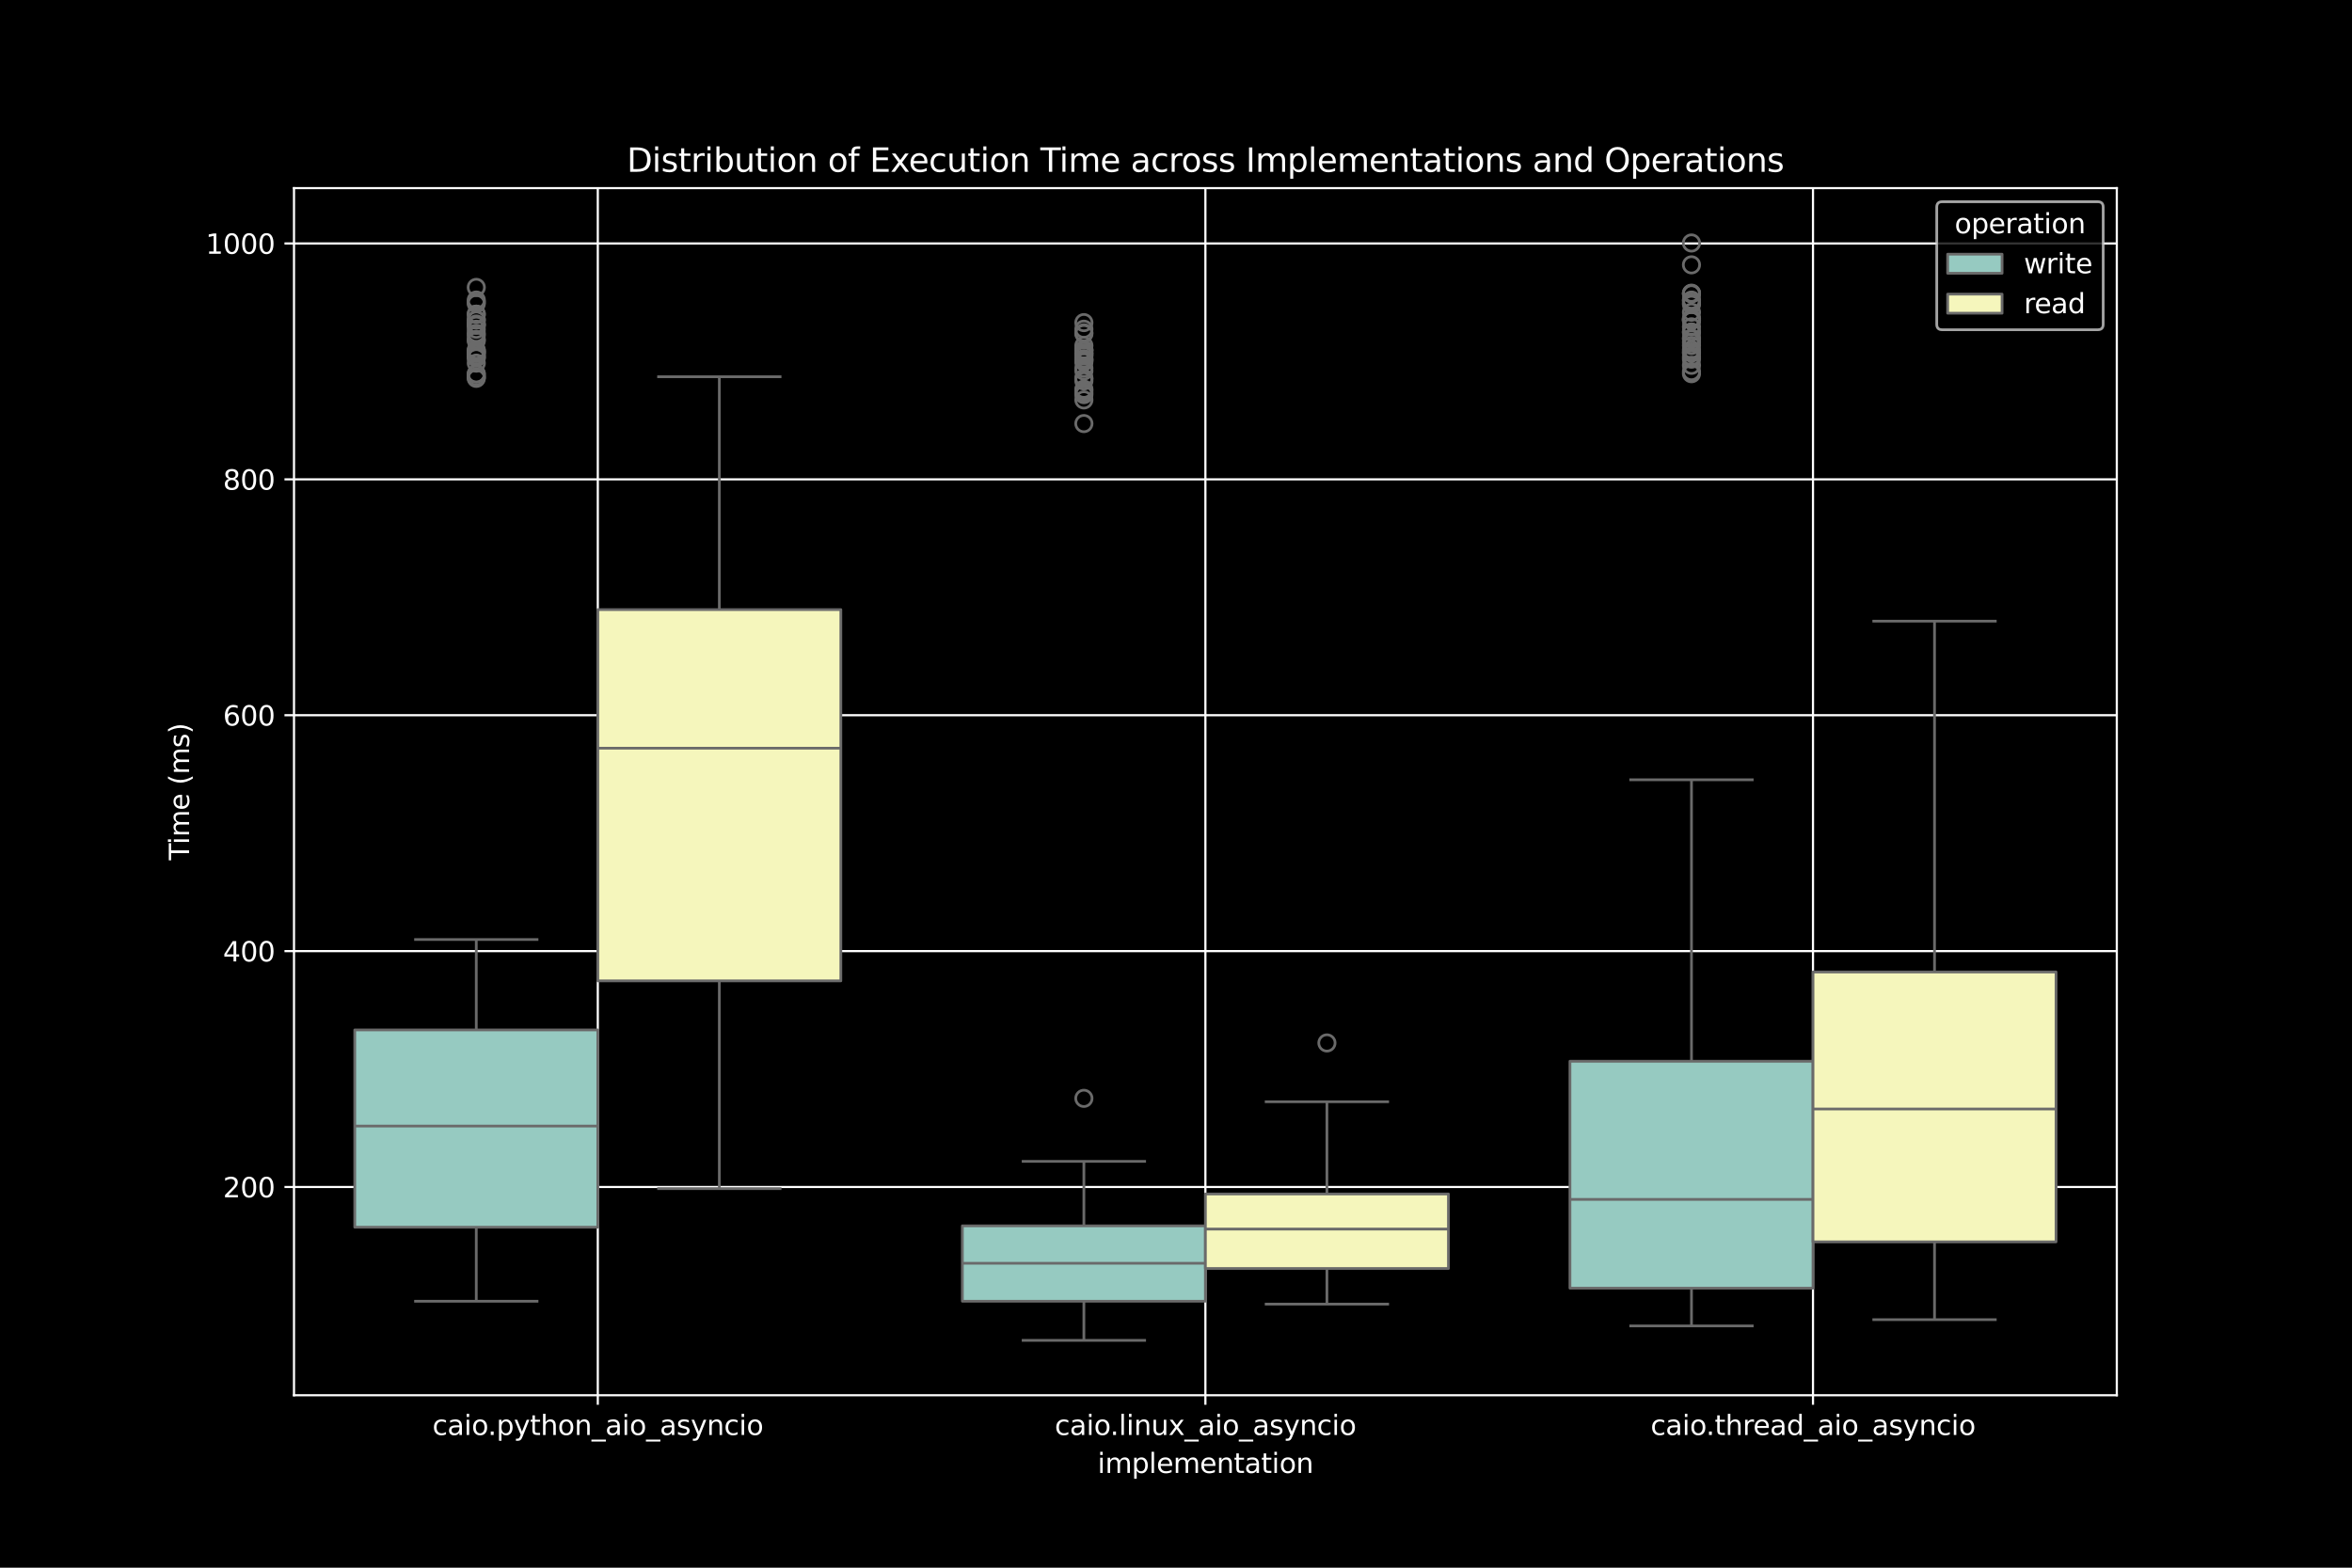 <?xml version="1.0" encoding="utf-8" standalone="no"?>
<!DOCTYPE svg PUBLIC "-//W3C//DTD SVG 1.1//EN"
  "http://www.w3.org/Graphics/SVG/1.1/DTD/svg11.dtd">
<svg xmlns:xlink="http://www.w3.org/1999/xlink" width="864pt" height="576pt" viewBox="0 0 864 576" xmlns="http://www.w3.org/2000/svg" version="1.1">
 <defs>
  <style type="text/css">*{stroke-linejoin: round; stroke-linecap: butt}</style>
 </defs>
 <g id="figure_1">
  <g id="patch_1">
   <path d="M 0 576 
L 864 576 
L 864 0 
L 0 0 
z
"/>
  </g>
  <g id="axes_1">
   <g id="patch_2">
    <path d="M 108 512.64 
L 777.6 512.64 
L 777.6 69.12 
L 108 69.12 
z
"/>
   </g>
   <g id="patch_3">
    <path d="M 219.6 522.794 
L 219.6 522.794 
L 219.6 522.794 
L 219.6 522.794 
z
" clip-path="url(#p6e59b31aad)" style="fill: #96cac1; stroke: #6a6a6a; stroke-linejoin: miter"/>
   </g>
   <g id="patch_4">
    <path d="M 219.6 522.794 
L 219.6 522.794 
L 219.6 522.794 
L 219.6 522.794 
z
" clip-path="url(#p6e59b31aad)" style="fill: #f5f6bc; stroke: #6a6a6a; stroke-linejoin: miter"/>
   </g>
   <g id="matplotlib.axis_1">
    <g id="xtick_1">
     <g id="line2d_1">
      <path d="M 219.6 512.64 
L 219.6 69.12 
" clip-path="url(#p6e59b31aad)" style="fill: none; stroke: #ffffff; stroke-width: 0.8; stroke-linecap: square"/>
     </g>
     <g id="line2d_2">
      <defs>
       <path id="m675d307c61" d="M 0 0 
L 0 3.5 
" style="stroke: #ffffff; stroke-width: 0.8"/>
      </defs>
      <g>
       <use xlink:href="#m675d307c61" x="219.6" y="512.64" style="fill: #ffffff; stroke: #ffffff; stroke-width: 0.8"/>
      </g>
     </g>
     <g id="text_1">
      <!-- caio.python_aio_asyncio -->
      <g style="fill: #ffffff" transform="translate(158.839 527.238) scale(0.1 -0.1)">
       <defs>
        <path id="DejaVuSans-63" d="M 3122 3366 
L 3122 2828 
Q 2878 2963 2633 3030 
Q 2388 3097 2138 3097 
Q 1578 3097 1268 2742 
Q 959 2388 959 1747 
Q 959 1106 1268 751 
Q 1578 397 2138 397 
Q 2388 397 2633 464 
Q 2878 531 3122 666 
L 3122 134 
Q 2881 22 2623 -34 
Q 2366 -91 2075 -91 
Q 1284 -91 818 406 
Q 353 903 353 1747 
Q 353 2603 823 3093 
Q 1294 3584 2113 3584 
Q 2378 3584 2631 3529 
Q 2884 3475 3122 3366 
z
" transform="scale(0.016)"/>
        <path id="DejaVuSans-61" d="M 2194 1759 
Q 1497 1759 1228 1600 
Q 959 1441 959 1056 
Q 959 750 1161 570 
Q 1363 391 1709 391 
Q 2188 391 2477 730 
Q 2766 1069 2766 1631 
L 2766 1759 
L 2194 1759 
z
M 3341 1997 
L 3341 0 
L 2766 0 
L 2766 531 
Q 2569 213 2275 61 
Q 1981 -91 1556 -91 
Q 1019 -91 701 211 
Q 384 513 384 1019 
Q 384 1609 779 1909 
Q 1175 2209 1959 2209 
L 2766 2209 
L 2766 2266 
Q 2766 2663 2505 2880 
Q 2244 3097 1772 3097 
Q 1472 3097 1187 3025 
Q 903 2953 641 2809 
L 641 3341 
Q 956 3463 1253 3523 
Q 1550 3584 1831 3584 
Q 2591 3584 2966 3190 
Q 3341 2797 3341 1997 
z
" transform="scale(0.016)"/>
        <path id="DejaVuSans-69" d="M 603 3500 
L 1178 3500 
L 1178 0 
L 603 0 
L 603 3500 
z
M 603 4863 
L 1178 4863 
L 1178 4134 
L 603 4134 
L 603 4863 
z
" transform="scale(0.016)"/>
        <path id="DejaVuSans-6f" d="M 1959 3097 
Q 1497 3097 1228 2736 
Q 959 2375 959 1747 
Q 959 1119 1226 758 
Q 1494 397 1959 397 
Q 2419 397 2687 759 
Q 2956 1122 2956 1747 
Q 2956 2369 2687 2733 
Q 2419 3097 1959 3097 
z
M 1959 3584 
Q 2709 3584 3137 3096 
Q 3566 2609 3566 1747 
Q 3566 888 3137 398 
Q 2709 -91 1959 -91 
Q 1206 -91 779 398 
Q 353 888 353 1747 
Q 353 2609 779 3096 
Q 1206 3584 1959 3584 
z
" transform="scale(0.016)"/>
        <path id="DejaVuSans-2e" d="M 684 794 
L 1344 794 
L 1344 0 
L 684 0 
L 684 794 
z
" transform="scale(0.016)"/>
        <path id="DejaVuSans-70" d="M 1159 525 
L 1159 -1331 
L 581 -1331 
L 581 3500 
L 1159 3500 
L 1159 2969 
Q 1341 3281 1617 3432 
Q 1894 3584 2278 3584 
Q 2916 3584 3314 3078 
Q 3713 2572 3713 1747 
Q 3713 922 3314 415 
Q 2916 -91 2278 -91 
Q 1894 -91 1617 61 
Q 1341 213 1159 525 
z
M 3116 1747 
Q 3116 2381 2855 2742 
Q 2594 3103 2138 3103 
Q 1681 3103 1420 2742 
Q 1159 2381 1159 1747 
Q 1159 1113 1420 752 
Q 1681 391 2138 391 
Q 2594 391 2855 752 
Q 3116 1113 3116 1747 
z
" transform="scale(0.016)"/>
        <path id="DejaVuSans-79" d="M 2059 -325 
Q 1816 -950 1584 -1140 
Q 1353 -1331 966 -1331 
L 506 -1331 
L 506 -850 
L 844 -850 
Q 1081 -850 1212 -737 
Q 1344 -625 1503 -206 
L 1606 56 
L 191 3500 
L 800 3500 
L 1894 763 
L 2988 3500 
L 3597 3500 
L 2059 -325 
z
" transform="scale(0.016)"/>
        <path id="DejaVuSans-74" d="M 1172 4494 
L 1172 3500 
L 2356 3500 
L 2356 3053 
L 1172 3053 
L 1172 1153 
Q 1172 725 1289 603 
Q 1406 481 1766 481 
L 2356 481 
L 2356 0 
L 1766 0 
Q 1100 0 847 248 
Q 594 497 594 1153 
L 594 3053 
L 172 3053 
L 172 3500 
L 594 3500 
L 594 4494 
L 1172 4494 
z
" transform="scale(0.016)"/>
        <path id="DejaVuSans-68" d="M 3513 2113 
L 3513 0 
L 2938 0 
L 2938 2094 
Q 2938 2591 2744 2837 
Q 2550 3084 2163 3084 
Q 1697 3084 1428 2787 
Q 1159 2491 1159 1978 
L 1159 0 
L 581 0 
L 581 4863 
L 1159 4863 
L 1159 2956 
Q 1366 3272 1645 3428 
Q 1925 3584 2291 3584 
Q 2894 3584 3203 3211 
Q 3513 2838 3513 2113 
z
" transform="scale(0.016)"/>
        <path id="DejaVuSans-6e" d="M 3513 2113 
L 3513 0 
L 2938 0 
L 2938 2094 
Q 2938 2591 2744 2837 
Q 2550 3084 2163 3084 
Q 1697 3084 1428 2787 
Q 1159 2491 1159 1978 
L 1159 0 
L 581 0 
L 581 3500 
L 1159 3500 
L 1159 2956 
Q 1366 3272 1645 3428 
Q 1925 3584 2291 3584 
Q 2894 3584 3203 3211 
Q 3513 2838 3513 2113 
z
" transform="scale(0.016)"/>
        <path id="DejaVuSans-5f" d="M 3263 -1063 
L 3263 -1509 
L -63 -1509 
L -63 -1063 
L 3263 -1063 
z
" transform="scale(0.016)"/>
        <path id="DejaVuSans-73" d="M 2834 3397 
L 2834 2853 
Q 2591 2978 2328 3040 
Q 2066 3103 1784 3103 
Q 1356 3103 1142 2972 
Q 928 2841 928 2578 
Q 928 2378 1081 2264 
Q 1234 2150 1697 2047 
L 1894 2003 
Q 2506 1872 2764 1633 
Q 3022 1394 3022 966 
Q 3022 478 2636 193 
Q 2250 -91 1575 -91 
Q 1294 -91 989 -36 
Q 684 19 347 128 
L 347 722 
Q 666 556 975 473 
Q 1284 391 1588 391 
Q 1994 391 2212 530 
Q 2431 669 2431 922 
Q 2431 1156 2273 1281 
Q 2116 1406 1581 1522 
L 1381 1569 
Q 847 1681 609 1914 
Q 372 2147 372 2553 
Q 372 3047 722 3315 
Q 1072 3584 1716 3584 
Q 2034 3584 2315 3537 
Q 2597 3491 2834 3397 
z
" transform="scale(0.016)"/>
       </defs>
       <use xlink:href="#DejaVuSans-63"/>
       <use xlink:href="#DejaVuSans-61" x="54.98"/>
       <use xlink:href="#DejaVuSans-69" x="116.26"/>
       <use xlink:href="#DejaVuSans-6f" x="144.043"/>
       <use xlink:href="#DejaVuSans-2e" x="203.475"/>
       <use xlink:href="#DejaVuSans-70" x="235.262"/>
       <use xlink:href="#DejaVuSans-79" x="298.738"/>
       <use xlink:href="#DejaVuSans-74" x="357.918"/>
       <use xlink:href="#DejaVuSans-68" x="397.127"/>
       <use xlink:href="#DejaVuSans-6f" x="460.506"/>
       <use xlink:href="#DejaVuSans-6e" x="521.688"/>
       <use xlink:href="#DejaVuSans-5f" x="585.066"/>
       <use xlink:href="#DejaVuSans-61" x="635.066"/>
       <use xlink:href="#DejaVuSans-69" x="696.346"/>
       <use xlink:href="#DejaVuSans-6f" x="724.129"/>
       <use xlink:href="#DejaVuSans-5f" x="785.311"/>
       <use xlink:href="#DejaVuSans-61" x="835.311"/>
       <use xlink:href="#DejaVuSans-73" x="896.59"/>
       <use xlink:href="#DejaVuSans-79" x="948.689"/>
       <use xlink:href="#DejaVuSans-6e" x="1007.869"/>
       <use xlink:href="#DejaVuSans-63" x="1071.248"/>
       <use xlink:href="#DejaVuSans-69" x="1126.229"/>
       <use xlink:href="#DejaVuSans-6f" x="1154.012"/>
      </g>
     </g>
    </g>
    <g id="xtick_2">
     <g id="line2d_3">
      <path d="M 442.8 512.64 
L 442.8 69.12 
" clip-path="url(#p6e59b31aad)" style="fill: none; stroke: #ffffff; stroke-width: 0.8; stroke-linecap: square"/>
     </g>
     <g id="line2d_4">
      <g>
       <use xlink:href="#m675d307c61" x="442.8" y="512.64" style="fill: #ffffff; stroke: #ffffff; stroke-width: 0.8"/>
      </g>
     </g>
     <g id="text_2">
      <!-- caio.linux_aio_asyncio -->
      <g style="fill: #ffffff" transform="translate(387.455 527.238) scale(0.1 -0.1)">
       <defs>
        <path id="DejaVuSans-6c" d="M 603 4863 
L 1178 4863 
L 1178 0 
L 603 0 
L 603 4863 
z
" transform="scale(0.016)"/>
        <path id="DejaVuSans-75" d="M 544 1381 
L 544 3500 
L 1119 3500 
L 1119 1403 
Q 1119 906 1312 657 
Q 1506 409 1894 409 
Q 2359 409 2629 706 
Q 2900 1003 2900 1516 
L 2900 3500 
L 3475 3500 
L 3475 0 
L 2900 0 
L 2900 538 
Q 2691 219 2414 64 
Q 2138 -91 1772 -91 
Q 1169 -91 856 284 
Q 544 659 544 1381 
z
M 1991 3584 
L 1991 3584 
z
" transform="scale(0.016)"/>
        <path id="DejaVuSans-78" d="M 3513 3500 
L 2247 1797 
L 3578 0 
L 2900 0 
L 1881 1375 
L 863 0 
L 184 0 
L 1544 1831 
L 300 3500 
L 978 3500 
L 1906 2253 
L 2834 3500 
L 3513 3500 
z
" transform="scale(0.016)"/>
       </defs>
       <use xlink:href="#DejaVuSans-63"/>
       <use xlink:href="#DejaVuSans-61" x="54.98"/>
       <use xlink:href="#DejaVuSans-69" x="116.26"/>
       <use xlink:href="#DejaVuSans-6f" x="144.043"/>
       <use xlink:href="#DejaVuSans-2e" x="203.475"/>
       <use xlink:href="#DejaVuSans-6c" x="235.262"/>
       <use xlink:href="#DejaVuSans-69" x="263.045"/>
       <use xlink:href="#DejaVuSans-6e" x="290.828"/>
       <use xlink:href="#DejaVuSans-75" x="354.207"/>
       <use xlink:href="#DejaVuSans-78" x="417.586"/>
       <use xlink:href="#DejaVuSans-5f" x="476.766"/>
       <use xlink:href="#DejaVuSans-61" x="526.766"/>
       <use xlink:href="#DejaVuSans-69" x="588.045"/>
       <use xlink:href="#DejaVuSans-6f" x="615.828"/>
       <use xlink:href="#DejaVuSans-5f" x="677.01"/>
       <use xlink:href="#DejaVuSans-61" x="727.01"/>
       <use xlink:href="#DejaVuSans-73" x="788.289"/>
       <use xlink:href="#DejaVuSans-79" x="840.389"/>
       <use xlink:href="#DejaVuSans-6e" x="899.568"/>
       <use xlink:href="#DejaVuSans-63" x="962.947"/>
       <use xlink:href="#DejaVuSans-69" x="1017.928"/>
       <use xlink:href="#DejaVuSans-6f" x="1045.711"/>
      </g>
     </g>
    </g>
    <g id="xtick_3">
     <g id="line2d_5">
      <path d="M 666 512.64 
L 666 69.12 
" clip-path="url(#p6e59b31aad)" style="fill: none; stroke: #ffffff; stroke-width: 0.8; stroke-linecap: square"/>
     </g>
     <g id="line2d_6">
      <g>
       <use xlink:href="#m675d307c61" x="666" y="512.64" style="fill: #ffffff; stroke: #ffffff; stroke-width: 0.8"/>
      </g>
     </g>
     <g id="text_3">
      <!-- caio.thread_aio_asyncio -->
      <g style="fill: #ffffff" transform="translate(606.343 527.238) scale(0.1 -0.1)">
       <defs>
        <path id="DejaVuSans-72" d="M 2631 2963 
Q 2534 3019 2420 3045 
Q 2306 3072 2169 3072 
Q 1681 3072 1420 2755 
Q 1159 2438 1159 1844 
L 1159 0 
L 581 0 
L 581 3500 
L 1159 3500 
L 1159 2956 
Q 1341 3275 1631 3429 
Q 1922 3584 2338 3584 
Q 2397 3584 2469 3576 
Q 2541 3569 2628 3553 
L 2631 2963 
z
" transform="scale(0.016)"/>
        <path id="DejaVuSans-65" d="M 3597 1894 
L 3597 1613 
L 953 1613 
Q 991 1019 1311 708 
Q 1631 397 2203 397 
Q 2534 397 2845 478 
Q 3156 559 3463 722 
L 3463 178 
Q 3153 47 2828 -22 
Q 2503 -91 2169 -91 
Q 1331 -91 842 396 
Q 353 884 353 1716 
Q 353 2575 817 3079 
Q 1281 3584 2069 3584 
Q 2775 3584 3186 3129 
Q 3597 2675 3597 1894 
z
M 3022 2063 
Q 3016 2534 2758 2815 
Q 2500 3097 2075 3097 
Q 1594 3097 1305 2825 
Q 1016 2553 972 2059 
L 3022 2063 
z
" transform="scale(0.016)"/>
        <path id="DejaVuSans-64" d="M 2906 2969 
L 2906 4863 
L 3481 4863 
L 3481 0 
L 2906 0 
L 2906 525 
Q 2725 213 2448 61 
Q 2172 -91 1784 -91 
Q 1150 -91 751 415 
Q 353 922 353 1747 
Q 353 2572 751 3078 
Q 1150 3584 1784 3584 
Q 2172 3584 2448 3432 
Q 2725 3281 2906 2969 
z
M 947 1747 
Q 947 1113 1208 752 
Q 1469 391 1925 391 
Q 2381 391 2643 752 
Q 2906 1113 2906 1747 
Q 2906 2381 2643 2742 
Q 2381 3103 1925 3103 
Q 1469 3103 1208 2742 
Q 947 2381 947 1747 
z
" transform="scale(0.016)"/>
       </defs>
       <use xlink:href="#DejaVuSans-63"/>
       <use xlink:href="#DejaVuSans-61" x="54.98"/>
       <use xlink:href="#DejaVuSans-69" x="116.26"/>
       <use xlink:href="#DejaVuSans-6f" x="144.043"/>
       <use xlink:href="#DejaVuSans-2e" x="203.475"/>
       <use xlink:href="#DejaVuSans-74" x="235.262"/>
       <use xlink:href="#DejaVuSans-68" x="274.471"/>
       <use xlink:href="#DejaVuSans-72" x="337.85"/>
       <use xlink:href="#DejaVuSans-65" x="376.713"/>
       <use xlink:href="#DejaVuSans-61" x="438.236"/>
       <use xlink:href="#DejaVuSans-64" x="499.516"/>
       <use xlink:href="#DejaVuSans-5f" x="562.992"/>
       <use xlink:href="#DejaVuSans-61" x="612.992"/>
       <use xlink:href="#DejaVuSans-69" x="674.271"/>
       <use xlink:href="#DejaVuSans-6f" x="702.055"/>
       <use xlink:href="#DejaVuSans-5f" x="763.236"/>
       <use xlink:href="#DejaVuSans-61" x="813.236"/>
       <use xlink:href="#DejaVuSans-73" x="874.516"/>
       <use xlink:href="#DejaVuSans-79" x="926.615"/>
       <use xlink:href="#DejaVuSans-6e" x="985.795"/>
       <use xlink:href="#DejaVuSans-63" x="1049.174"/>
       <use xlink:href="#DejaVuSans-69" x="1104.154"/>
       <use xlink:href="#DejaVuSans-6f" x="1131.938"/>
      </g>
     </g>
    </g>
    <g id="text_4">
     <!-- implementation -->
     <g style="fill: #ffffff" transform="translate(403.184 541.195) scale(0.1 -0.1)">
      <defs>
       <path id="DejaVuSans-6d" d="M 3328 2828 
Q 3544 3216 3844 3400 
Q 4144 3584 4550 3584 
Q 5097 3584 5394 3201 
Q 5691 2819 5691 2113 
L 5691 0 
L 5113 0 
L 5113 2094 
Q 5113 2597 4934 2840 
Q 4756 3084 4391 3084 
Q 3944 3084 3684 2787 
Q 3425 2491 3425 1978 
L 3425 0 
L 2847 0 
L 2847 2094 
Q 2847 2600 2669 2842 
Q 2491 3084 2119 3084 
Q 1678 3084 1418 2786 
Q 1159 2488 1159 1978 
L 1159 0 
L 581 0 
L 581 3500 
L 1159 3500 
L 1159 2956 
Q 1356 3278 1631 3431 
Q 1906 3584 2284 3584 
Q 2666 3584 2933 3390 
Q 3200 3197 3328 2828 
z
" transform="scale(0.016)"/>
      </defs>
      <use xlink:href="#DejaVuSans-69"/>
      <use xlink:href="#DejaVuSans-6d" x="27.783"/>
      <use xlink:href="#DejaVuSans-70" x="125.195"/>
      <use xlink:href="#DejaVuSans-6c" x="188.672"/>
      <use xlink:href="#DejaVuSans-65" x="216.455"/>
      <use xlink:href="#DejaVuSans-6d" x="277.979"/>
      <use xlink:href="#DejaVuSans-65" x="375.391"/>
      <use xlink:href="#DejaVuSans-6e" x="436.914"/>
      <use xlink:href="#DejaVuSans-74" x="500.293"/>
      <use xlink:href="#DejaVuSans-61" x="539.502"/>
      <use xlink:href="#DejaVuSans-74" x="600.781"/>
      <use xlink:href="#DejaVuSans-69" x="639.99"/>
      <use xlink:href="#DejaVuSans-6f" x="667.773"/>
      <use xlink:href="#DejaVuSans-6e" x="728.955"/>
     </g>
    </g>
   </g>
   <g id="matplotlib.axis_2">
    <g id="ytick_1">
     <g id="line2d_7">
      <path d="M 108 436.126 
L 777.6 436.126 
" clip-path="url(#p6e59b31aad)" style="fill: none; stroke: #ffffff; stroke-width: 0.8; stroke-linecap: square"/>
     </g>
     <g id="line2d_8">
      <defs>
       <path id="mdde3d9cd84" d="M 0 0 
L -3.5 0 
" style="stroke: #ffffff; stroke-width: 0.8"/>
      </defs>
      <g>
       <use xlink:href="#mdde3d9cd84" x="108" y="436.126" style="fill: #ffffff; stroke: #ffffff; stroke-width: 0.8"/>
      </g>
     </g>
     <g id="text_5">
      <!-- 200 -->
      <g style="fill: #ffffff" transform="translate(81.912 439.925) scale(0.1 -0.1)">
       <defs>
        <path id="DejaVuSans-32" d="M 1228 531 
L 3431 531 
L 3431 0 
L 469 0 
L 469 531 
Q 828 903 1448 1529 
Q 2069 2156 2228 2338 
Q 2531 2678 2651 2914 
Q 2772 3150 2772 3378 
Q 2772 3750 2511 3984 
Q 2250 4219 1831 4219 
Q 1534 4219 1204 4116 
Q 875 4013 500 3803 
L 500 4441 
Q 881 4594 1212 4672 
Q 1544 4750 1819 4750 
Q 2544 4750 2975 4387 
Q 3406 4025 3406 3419 
Q 3406 3131 3298 2873 
Q 3191 2616 2906 2266 
Q 2828 2175 2409 1742 
Q 1991 1309 1228 531 
z
" transform="scale(0.016)"/>
        <path id="DejaVuSans-30" d="M 2034 4250 
Q 1547 4250 1301 3770 
Q 1056 3291 1056 2328 
Q 1056 1369 1301 889 
Q 1547 409 2034 409 
Q 2525 409 2770 889 
Q 3016 1369 3016 2328 
Q 3016 3291 2770 3770 
Q 2525 4250 2034 4250 
z
M 2034 4750 
Q 2819 4750 3233 4129 
Q 3647 3509 3647 2328 
Q 3647 1150 3233 529 
Q 2819 -91 2034 -91 
Q 1250 -91 836 529 
Q 422 1150 422 2328 
Q 422 3509 836 4129 
Q 1250 4750 2034 4750 
z
" transform="scale(0.016)"/>
       </defs>
       <use xlink:href="#DejaVuSans-32"/>
       <use xlink:href="#DejaVuSans-30" x="63.623"/>
       <use xlink:href="#DejaVuSans-30" x="127.246"/>
      </g>
     </g>
    </g>
    <g id="ytick_2">
     <g id="line2d_9">
      <path d="M 108 349.457 
L 777.6 349.457 
" clip-path="url(#p6e59b31aad)" style="fill: none; stroke: #ffffff; stroke-width: 0.8; stroke-linecap: square"/>
     </g>
     <g id="line2d_10">
      <g>
       <use xlink:href="#mdde3d9cd84" x="108" y="349.457" style="fill: #ffffff; stroke: #ffffff; stroke-width: 0.8"/>
      </g>
     </g>
     <g id="text_6">
      <!-- 400 -->
      <g style="fill: #ffffff" transform="translate(81.912 353.256) scale(0.1 -0.1)">
       <defs>
        <path id="DejaVuSans-34" d="M 2419 4116 
L 825 1625 
L 2419 1625 
L 2419 4116 
z
M 2253 4666 
L 3047 4666 
L 3047 1625 
L 3713 1625 
L 3713 1100 
L 3047 1100 
L 3047 0 
L 2419 0 
L 2419 1100 
L 313 1100 
L 313 1709 
L 2253 4666 
z
" transform="scale(0.016)"/>
       </defs>
       <use xlink:href="#DejaVuSans-34"/>
       <use xlink:href="#DejaVuSans-30" x="63.623"/>
       <use xlink:href="#DejaVuSans-30" x="127.246"/>
      </g>
     </g>
    </g>
    <g id="ytick_3">
     <g id="line2d_11">
      <path d="M 108 262.789 
L 777.6 262.789 
" clip-path="url(#p6e59b31aad)" style="fill: none; stroke: #ffffff; stroke-width: 0.8; stroke-linecap: square"/>
     </g>
     <g id="line2d_12">
      <g>
       <use xlink:href="#mdde3d9cd84" x="108" y="262.789" style="fill: #ffffff; stroke: #ffffff; stroke-width: 0.8"/>
      </g>
     </g>
     <g id="text_7">
      <!-- 600 -->
      <g style="fill: #ffffff" transform="translate(81.912 266.588) scale(0.1 -0.1)">
       <defs>
        <path id="DejaVuSans-36" d="M 2113 2584 
Q 1688 2584 1439 2293 
Q 1191 2003 1191 1497 
Q 1191 994 1439 701 
Q 1688 409 2113 409 
Q 2538 409 2786 701 
Q 3034 994 3034 1497 
Q 3034 2003 2786 2293 
Q 2538 2584 2113 2584 
z
M 3366 4563 
L 3366 3988 
Q 3128 4100 2886 4159 
Q 2644 4219 2406 4219 
Q 1781 4219 1451 3797 
Q 1122 3375 1075 2522 
Q 1259 2794 1537 2939 
Q 1816 3084 2150 3084 
Q 2853 3084 3261 2657 
Q 3669 2231 3669 1497 
Q 3669 778 3244 343 
Q 2819 -91 2113 -91 
Q 1303 -91 875 529 
Q 447 1150 447 2328 
Q 447 3434 972 4092 
Q 1497 4750 2381 4750 
Q 2619 4750 2861 4703 
Q 3103 4656 3366 4563 
z
" transform="scale(0.016)"/>
       </defs>
       <use xlink:href="#DejaVuSans-36"/>
       <use xlink:href="#DejaVuSans-30" x="63.623"/>
       <use xlink:href="#DejaVuSans-30" x="127.246"/>
      </g>
     </g>
    </g>
    <g id="ytick_4">
     <g id="line2d_13">
      <path d="M 108 176.12 
L 777.6 176.12 
" clip-path="url(#p6e59b31aad)" style="fill: none; stroke: #ffffff; stroke-width: 0.8; stroke-linecap: square"/>
     </g>
     <g id="line2d_14">
      <g>
       <use xlink:href="#mdde3d9cd84" x="108" y="176.12" style="fill: #ffffff; stroke: #ffffff; stroke-width: 0.8"/>
      </g>
     </g>
     <g id="text_8">
      <!-- 800 -->
      <g style="fill: #ffffff" transform="translate(81.912 179.92) scale(0.1 -0.1)">
       <defs>
        <path id="DejaVuSans-38" d="M 2034 2216 
Q 1584 2216 1326 1975 
Q 1069 1734 1069 1313 
Q 1069 891 1326 650 
Q 1584 409 2034 409 
Q 2484 409 2743 651 
Q 3003 894 3003 1313 
Q 3003 1734 2745 1975 
Q 2488 2216 2034 2216 
z
M 1403 2484 
Q 997 2584 770 2862 
Q 544 3141 544 3541 
Q 544 4100 942 4425 
Q 1341 4750 2034 4750 
Q 2731 4750 3128 4425 
Q 3525 4100 3525 3541 
Q 3525 3141 3298 2862 
Q 3072 2584 2669 2484 
Q 3125 2378 3379 2068 
Q 3634 1759 3634 1313 
Q 3634 634 3220 271 
Q 2806 -91 2034 -91 
Q 1263 -91 848 271 
Q 434 634 434 1313 
Q 434 1759 690 2068 
Q 947 2378 1403 2484 
z
M 1172 3481 
Q 1172 3119 1398 2916 
Q 1625 2713 2034 2713 
Q 2441 2713 2670 2916 
Q 2900 3119 2900 3481 
Q 2900 3844 2670 4047 
Q 2441 4250 2034 4250 
Q 1625 4250 1398 4047 
Q 1172 3844 1172 3481 
z
" transform="scale(0.016)"/>
       </defs>
       <use xlink:href="#DejaVuSans-38"/>
       <use xlink:href="#DejaVuSans-30" x="63.623"/>
       <use xlink:href="#DejaVuSans-30" x="127.246"/>
      </g>
     </g>
    </g>
    <g id="ytick_5">
     <g id="line2d_15">
      <path d="M 108 89.452 
L 777.6 89.452 
" clip-path="url(#p6e59b31aad)" style="fill: none; stroke: #ffffff; stroke-width: 0.8; stroke-linecap: square"/>
     </g>
     <g id="line2d_16">
      <g>
       <use xlink:href="#mdde3d9cd84" x="108" y="89.452" style="fill: #ffffff; stroke: #ffffff; stroke-width: 0.8"/>
      </g>
     </g>
     <g id="text_9">
      <!-- 1000 -->
      <g style="fill: #ffffff" transform="translate(75.55 93.251) scale(0.1 -0.1)">
       <defs>
        <path id="DejaVuSans-31" d="M 794 531 
L 1825 531 
L 1825 4091 
L 703 3866 
L 703 4441 
L 1819 4666 
L 2450 4666 
L 2450 531 
L 3481 531 
L 3481 0 
L 794 0 
L 794 531 
z
" transform="scale(0.016)"/>
       </defs>
       <use xlink:href="#DejaVuSans-31"/>
       <use xlink:href="#DejaVuSans-30" x="63.623"/>
       <use xlink:href="#DejaVuSans-30" x="127.246"/>
       <use xlink:href="#DejaVuSans-30" x="190.869"/>
      </g>
     </g>
    </g>
    <g id="text_10">
     <!-- Time (ms) -->
     <g style="fill: #ffffff" transform="translate(69.47 316.079) rotate(-90) scale(0.1 -0.1)">
      <defs>
       <path id="DejaVuSans-54" d="M -19 4666 
L 3928 4666 
L 3928 4134 
L 2272 4134 
L 2272 0 
L 1638 0 
L 1638 4134 
L -19 4134 
L -19 4666 
z
" transform="scale(0.016)"/>
       <path id="DejaVuSans-20" transform="scale(0.016)"/>
       <path id="DejaVuSans-28" d="M 1984 4856 
Q 1566 4138 1362 3434 
Q 1159 2731 1159 2009 
Q 1159 1288 1364 580 
Q 1569 -128 1984 -844 
L 1484 -844 
Q 1016 -109 783 600 
Q 550 1309 550 2009 
Q 550 2706 781 3412 
Q 1013 4119 1484 4856 
L 1984 4856 
z
" transform="scale(0.016)"/>
       <path id="DejaVuSans-29" d="M 513 4856 
L 1013 4856 
Q 1481 4119 1714 3412 
Q 1947 2706 1947 2009 
Q 1947 1309 1714 600 
Q 1481 -109 1013 -844 
L 513 -844 
Q 928 -128 1133 580 
Q 1338 1288 1338 2009 
Q 1338 2731 1133 3434 
Q 928 4138 513 4856 
z
" transform="scale(0.016)"/>
      </defs>
      <use xlink:href="#DejaVuSans-54"/>
      <use xlink:href="#DejaVuSans-69" x="57.959"/>
      <use xlink:href="#DejaVuSans-6d" x="85.742"/>
      <use xlink:href="#DejaVuSans-65" x="183.154"/>
      <use xlink:href="#DejaVuSans-20" x="244.678"/>
      <use xlink:href="#DejaVuSans-28" x="276.465"/>
      <use xlink:href="#DejaVuSans-6d" x="315.479"/>
      <use xlink:href="#DejaVuSans-73" x="412.891"/>
      <use xlink:href="#DejaVuSans-29" x="464.99"/>
     </g>
    </g>
   </g>
   <g id="patch_5">
    <path d="M 130.32 450.899 
L 219.6 450.899 
L 219.6 378.422 
L 130.32 378.422 
L 130.32 450.899 
z
" clip-path="url(#p6e59b31aad)" style="fill: #96cac1; stroke: #6a6a6a; stroke-linejoin: miter"/>
   </g>
   <g id="line2d_17">
    <path d="M 174.96 450.899 
L 174.96 478.104 
" clip-path="url(#p6e59b31aad)" style="fill: none; stroke: #6a6a6a"/>
   </g>
   <g id="line2d_18">
    <path d="M 174.96 378.422 
L 174.96 345.192 
" clip-path="url(#p6e59b31aad)" style="fill: none; stroke: #6a6a6a"/>
   </g>
   <g id="line2d_19">
    <path d="M 152.64 478.104 
L 197.28 478.104 
" clip-path="url(#p6e59b31aad)" style="fill: none; stroke: #6a6a6a; stroke-linecap: square"/>
   </g>
   <g id="line2d_20">
    <path d="M 152.64 345.192 
L 197.28 345.192 
" clip-path="url(#p6e59b31aad)" style="fill: none; stroke: #6a6a6a; stroke-linecap: square"/>
   </g>
   <g id="line2d_21">
    <defs>
     <path id="mfa6e6163de" d="M 0 3 
C 0.796 3 1.559 2.684 2.121 2.121 
C 2.684 1.559 3 0.796 3 0 
C 3 -0.796 2.684 -1.559 2.121 -2.121 
C 1.559 -2.684 0.796 -3 0 -3 
C -0.796 -3 -1.559 -2.684 -2.121 -2.121 
C -2.684 -1.559 -3 -0.796 -3 0 
C -3 0.796 -2.684 1.559 -2.121 2.121 
C -1.559 2.684 -0.796 3 0 3 
z
" style="stroke: #6a6a6a"/>
    </defs>
    <g clip-path="url(#p6e59b31aad)">
     <use xlink:href="#mfa6e6163de" x="174.96" y="128.559" style="fill-opacity: 0; stroke: #6a6a6a"/>
     <use xlink:href="#mfa6e6163de" x="174.96" y="110.999" style="fill-opacity: 0; stroke: #6a6a6a"/>
     <use xlink:href="#mfa6e6163de" x="174.96" y="129.109" style="fill-opacity: 0; stroke: #6a6a6a"/>
     <use xlink:href="#mfa6e6163de" x="174.96" y="105.593" style="fill-opacity: 0; stroke: #6a6a6a"/>
     <use xlink:href="#mfa6e6163de" x="174.96" y="139.022" style="fill-opacity: 0; stroke: #6a6a6a"/>
     <use xlink:href="#mfa6e6163de" x="174.96" y="123.215" style="fill-opacity: 0; stroke: #6a6a6a"/>
     <use xlink:href="#mfa6e6163de" x="174.96" y="133.421" style="fill-opacity: 0; stroke: #6a6a6a"/>
     <use xlink:href="#mfa6e6163de" x="174.96" y="117.622" style="fill-opacity: 0; stroke: #6a6a6a"/>
     <use xlink:href="#mfa6e6163de" x="174.96" y="137.366" style="fill-opacity: 0; stroke: #6a6a6a"/>
     <use xlink:href="#mfa6e6163de" x="174.96" y="110.237" style="fill-opacity: 0; stroke: #6a6a6a"/>
     <use xlink:href="#mfa6e6163de" x="174.96" y="130.727" style="fill-opacity: 0; stroke: #6a6a6a"/>
     <use xlink:href="#mfa6e6163de" x="174.96" y="115.437" style="fill-opacity: 0; stroke: #6a6a6a"/>
     <use xlink:href="#mfa6e6163de" x="174.96" y="128.987" style="fill-opacity: 0; stroke: #6a6a6a"/>
     <use xlink:href="#mfa6e6163de" x="174.96" y="111.558" style="fill-opacity: 0; stroke: #6a6a6a"/>
     <use xlink:href="#mfa6e6163de" x="174.96" y="138.438" style="fill-opacity: 0; stroke: #6a6a6a"/>
     <use xlink:href="#mfa6e6163de" x="174.96" y="119.355" style="fill-opacity: 0; stroke: #6a6a6a"/>
     <use xlink:href="#mfa6e6163de" x="174.96" y="131.469" style="fill-opacity: 0; stroke: #6a6a6a"/>
     <use xlink:href="#mfa6e6163de" x="174.96" y="117.489" style="fill-opacity: 0; stroke: #6a6a6a"/>
     <use xlink:href="#mfa6e6163de" x="174.96" y="125.235" style="fill-opacity: 0; stroke: #6a6a6a"/>
     <use xlink:href="#mfa6e6163de" x="174.96" y="119.052" style="fill-opacity: 0; stroke: #6a6a6a"/>
     <use xlink:href="#mfa6e6163de" x="174.96" y="129.782" style="fill-opacity: 0; stroke: #6a6a6a"/>
     <use xlink:href="#mfa6e6163de" x="174.96" y="119.514" style="fill-opacity: 0; stroke: #6a6a6a"/>
     <use xlink:href="#mfa6e6163de" x="174.96" y="129.849" style="fill-opacity: 0; stroke: #6a6a6a"/>
     <use xlink:href="#mfa6e6163de" x="174.96" y="120.976" style="fill-opacity: 0; stroke: #6a6a6a"/>
     <use xlink:href="#mfa6e6163de" x="174.96" y="131.313" style="fill-opacity: 0; stroke: #6a6a6a"/>
     <use xlink:href="#mfa6e6163de" x="174.96" y="124.72" style="fill-opacity: 0; stroke: #6a6a6a"/>
     <use xlink:href="#mfa6e6163de" x="174.96" y="137.432" style="fill-opacity: 0; stroke: #6a6a6a"/>
     <use xlink:href="#mfa6e6163de" x="174.96" y="122.443" style="fill-opacity: 0; stroke: #6a6a6a"/>
     <use xlink:href="#mfa6e6163de" x="174.96" y="138.612" style="fill-opacity: 0; stroke: #6a6a6a"/>
     <use xlink:href="#mfa6e6163de" x="174.96" y="115.424" style="fill-opacity: 0; stroke: #6a6a6a"/>
    </g>
   </g>
   <g id="patch_6">
    <path d="M 353.52 478.095 
L 442.8 478.095 
L 442.8 450.393 
L 353.52 450.393 
L 353.52 478.095 
z
" clip-path="url(#p6e59b31aad)" style="fill: #96cac1; stroke: #6a6a6a; stroke-linejoin: miter"/>
   </g>
   <g id="line2d_22">
    <path d="M 398.16 478.095 
L 398.16 492.48 
" clip-path="url(#p6e59b31aad)" style="fill: none; stroke: #6a6a6a"/>
   </g>
   <g id="line2d_23">
    <path d="M 398.16 450.393 
L 398.16 426.711 
" clip-path="url(#p6e59b31aad)" style="fill: none; stroke: #6a6a6a"/>
   </g>
   <g id="line2d_24">
    <path d="M 375.84 492.48 
L 420.48 492.48 
" clip-path="url(#p6e59b31aad)" style="fill: none; stroke: #6a6a6a; stroke-linecap: square"/>
   </g>
   <g id="line2d_25">
    <path d="M 375.84 426.711 
L 420.48 426.711 
" clip-path="url(#p6e59b31aad)" style="fill: none; stroke: #6a6a6a; stroke-linecap: square"/>
   </g>
   <g id="line2d_26">
    <g clip-path="url(#p6e59b31aad)">
     <use xlink:href="#mfa6e6163de" x="398.16" y="403.556" style="fill-opacity: 0; stroke: #6a6a6a"/>
     <use xlink:href="#mfa6e6163de" x="398.16" y="155.632" style="fill-opacity: 0; stroke: #6a6a6a"/>
     <use xlink:href="#mfa6e6163de" x="398.16" y="128.567" style="fill-opacity: 0; stroke: #6a6a6a"/>
     <use xlink:href="#mfa6e6163de" x="398.16" y="129.877" style="fill-opacity: 0; stroke: #6a6a6a"/>
     <use xlink:href="#mfa6e6163de" x="398.16" y="120.954" style="fill-opacity: 0; stroke: #6a6a6a"/>
     <use xlink:href="#mfa6e6163de" x="398.16" y="139.116" style="fill-opacity: 0; stroke: #6a6a6a"/>
     <use xlink:href="#mfa6e6163de" x="398.16" y="132.963" style="fill-opacity: 0; stroke: #6a6a6a"/>
     <use xlink:href="#mfa6e6163de" x="398.16" y="142.989" style="fill-opacity: 0; stroke: #6a6a6a"/>
     <use xlink:href="#mfa6e6163de" x="398.16" y="129.771" style="fill-opacity: 0; stroke: #6a6a6a"/>
     <use xlink:href="#mfa6e6163de" x="398.16" y="139.965" style="fill-opacity: 0; stroke: #6a6a6a"/>
     <use xlink:href="#mfa6e6163de" x="398.16" y="132.385" style="fill-opacity: 0; stroke: #6a6a6a"/>
     <use xlink:href="#mfa6e6163de" x="398.16" y="146.944" style="fill-opacity: 0; stroke: #6a6a6a"/>
     <use xlink:href="#mfa6e6163de" x="398.16" y="122.601" style="fill-opacity: 0; stroke: #6a6a6a"/>
     <use xlink:href="#mfa6e6163de" x="398.16" y="126.981" style="fill-opacity: 0; stroke: #6a6a6a"/>
     <use xlink:href="#mfa6e6163de" x="398.16" y="129.762" style="fill-opacity: 0; stroke: #6a6a6a"/>
     <use xlink:href="#mfa6e6163de" x="398.16" y="143.498" style="fill-opacity: 0; stroke: #6a6a6a"/>
     <use xlink:href="#mfa6e6163de" x="398.16" y="132.368" style="fill-opacity: 0; stroke: #6a6a6a"/>
     <use xlink:href="#mfa6e6163de" x="398.16" y="136.291" style="fill-opacity: 0; stroke: #6a6a6a"/>
     <use xlink:href="#mfa6e6163de" x="398.16" y="128.633" style="fill-opacity: 0; stroke: #6a6a6a"/>
     <use xlink:href="#mfa6e6163de" x="398.16" y="144.356" style="fill-opacity: 0; stroke: #6a6a6a"/>
     <use xlink:href="#mfa6e6163de" x="398.16" y="130.717" style="fill-opacity: 0; stroke: #6a6a6a"/>
     <use xlink:href="#mfa6e6163de" x="398.16" y="138.996" style="fill-opacity: 0; stroke: #6a6a6a"/>
     <use xlink:href="#mfa6e6163de" x="398.16" y="122.285" style="fill-opacity: 0; stroke: #6a6a6a"/>
     <use xlink:href="#mfa6e6163de" x="398.16" y="130.508" style="fill-opacity: 0; stroke: #6a6a6a"/>
     <use xlink:href="#mfa6e6163de" x="398.16" y="128.548" style="fill-opacity: 0; stroke: #6a6a6a"/>
     <use xlink:href="#mfa6e6163de" x="398.16" y="135.297" style="fill-opacity: 0; stroke: #6a6a6a"/>
     <use xlink:href="#mfa6e6163de" x="398.16" y="118.534" style="fill-opacity: 0; stroke: #6a6a6a"/>
     <use xlink:href="#mfa6e6163de" x="398.16" y="131.78" style="fill-opacity: 0; stroke: #6a6a6a"/>
     <use xlink:href="#mfa6e6163de" x="398.16" y="132.045" style="fill-opacity: 0; stroke: #6a6a6a"/>
     <use xlink:href="#mfa6e6163de" x="398.16" y="144.99" style="fill-opacity: 0; stroke: #6a6a6a"/>
     <use xlink:href="#mfa6e6163de" x="398.16" y="128.879" style="fill-opacity: 0; stroke: #6a6a6a"/>
    </g>
   </g>
   <g id="patch_7">
    <path d="M 576.72 473.295 
L 666 473.295 
L 666 389.927 
L 576.72 389.927 
L 576.72 473.295 
z
" clip-path="url(#p6e59b31aad)" style="fill: #96cac1; stroke: #6a6a6a; stroke-linejoin: miter"/>
   </g>
   <g id="line2d_27">
    <path d="M 621.36 473.295 
L 621.36 487.173 
" clip-path="url(#p6e59b31aad)" style="fill: none; stroke: #6a6a6a"/>
   </g>
   <g id="line2d_28">
    <path d="M 621.36 389.927 
L 621.36 286.504 
" clip-path="url(#p6e59b31aad)" style="fill: none; stroke: #6a6a6a"/>
   </g>
   <g id="line2d_29">
    <path d="M 599.04 487.173 
L 643.68 487.173 
" clip-path="url(#p6e59b31aad)" style="fill: none; stroke: #6a6a6a; stroke-linecap: square"/>
   </g>
   <g id="line2d_30">
    <path d="M 599.04 286.504 
L 643.68 286.504 
" clip-path="url(#p6e59b31aad)" style="fill: none; stroke: #6a6a6a; stroke-linecap: square"/>
   </g>
   <g id="line2d_31">
    <g clip-path="url(#p6e59b31aad)">
     <use xlink:href="#mfa6e6163de" x="621.36" y="131.106" style="fill-opacity: 0; stroke: #6a6a6a"/>
     <use xlink:href="#mfa6e6163de" x="621.36" y="110.455" style="fill-opacity: 0; stroke: #6a6a6a"/>
     <use xlink:href="#mfa6e6163de" x="621.36" y="120.078" style="fill-opacity: 0; stroke: #6a6a6a"/>
     <use xlink:href="#mfa6e6163de" x="621.36" y="107.845" style="fill-opacity: 0; stroke: #6a6a6a"/>
     <use xlink:href="#mfa6e6163de" x="621.36" y="134.224" style="fill-opacity: 0; stroke: #6a6a6a"/>
     <use xlink:href="#mfa6e6163de" x="621.36" y="124.2" style="fill-opacity: 0; stroke: #6a6a6a"/>
     <use xlink:href="#mfa6e6163de" x="621.36" y="136.524" style="fill-opacity: 0; stroke: #6a6a6a"/>
     <use xlink:href="#mfa6e6163de" x="621.36" y="117.561" style="fill-opacity: 0; stroke: #6a6a6a"/>
     <use xlink:href="#mfa6e6163de" x="621.36" y="128.507" style="fill-opacity: 0; stroke: #6a6a6a"/>
     <use xlink:href="#mfa6e6163de" x="621.36" y="107.713" style="fill-opacity: 0; stroke: #6a6a6a"/>
     <use xlink:href="#mfa6e6163de" x="621.36" y="126.948" style="fill-opacity: 0; stroke: #6a6a6a"/>
     <use xlink:href="#mfa6e6163de" x="621.36" y="107.968" style="fill-opacity: 0; stroke: #6a6a6a"/>
     <use xlink:href="#mfa6e6163de" x="621.36" y="124.603" style="fill-opacity: 0; stroke: #6a6a6a"/>
     <use xlink:href="#mfa6e6163de" x="621.36" y="110.256" style="fill-opacity: 0; stroke: #6a6a6a"/>
     <use xlink:href="#mfa6e6163de" x="621.36" y="137.303" style="fill-opacity: 0; stroke: #6a6a6a"/>
     <use xlink:href="#mfa6e6163de" x="621.36" y="121.977" style="fill-opacity: 0; stroke: #6a6a6a"/>
     <use xlink:href="#mfa6e6163de" x="621.36" y="129.294" style="fill-opacity: 0; stroke: #6a6a6a"/>
     <use xlink:href="#mfa6e6163de" x="621.36" y="117.794" style="fill-opacity: 0; stroke: #6a6a6a"/>
     <use xlink:href="#mfa6e6163de" x="621.36" y="122.081" style="fill-opacity: 0; stroke: #6a6a6a"/>
     <use xlink:href="#mfa6e6163de" x="621.36" y="117.097" style="fill-opacity: 0; stroke: #6a6a6a"/>
     <use xlink:href="#mfa6e6163de" x="621.36" y="131.967" style="fill-opacity: 0; stroke: #6a6a6a"/>
     <use xlink:href="#mfa6e6163de" x="621.36" y="117.662" style="fill-opacity: 0; stroke: #6a6a6a"/>
     <use xlink:href="#mfa6e6163de" x="621.36" y="129.733" style="fill-opacity: 0; stroke: #6a6a6a"/>
     <use xlink:href="#mfa6e6163de" x="621.36" y="111.852" style="fill-opacity: 0; stroke: #6a6a6a"/>
     <use xlink:href="#mfa6e6163de" x="621.36" y="125.793" style="fill-opacity: 0; stroke: #6a6a6a"/>
     <use xlink:href="#mfa6e6163de" x="621.36" y="97.311" style="fill-opacity: 0; stroke: #6a6a6a"/>
     <use xlink:href="#mfa6e6163de" x="621.36" y="117.106" style="fill-opacity: 0; stroke: #6a6a6a"/>
     <use xlink:href="#mfa6e6163de" x="621.36" y="89.28" style="fill-opacity: 0; stroke: #6a6a6a"/>
     <use xlink:href="#mfa6e6163de" x="621.36" y="114.718" style="fill-opacity: 0; stroke: #6a6a6a"/>
     <use xlink:href="#mfa6e6163de" x="621.36" y="111.304" style="fill-opacity: 0; stroke: #6a6a6a"/>
    </g>
   </g>
   <g id="patch_8">
    <path d="M 219.6 360.392 
L 308.88 360.392 
L 308.88 223.982 
L 219.6 223.982 
L 219.6 360.392 
z
" clip-path="url(#p6e59b31aad)" style="fill: #f5f6bc; stroke: #6a6a6a; stroke-linejoin: miter"/>
   </g>
   <g id="line2d_32">
    <path d="M 264.24 360.392 
L 264.24 436.724 
" clip-path="url(#p6e59b31aad)" style="fill: none; stroke: #6a6a6a"/>
   </g>
   <g id="line2d_33">
    <path d="M 264.24 223.982 
L 264.24 138.422 
" clip-path="url(#p6e59b31aad)" style="fill: none; stroke: #6a6a6a"/>
   </g>
   <g id="line2d_34">
    <path d="M 241.92 436.724 
L 286.56 436.724 
" clip-path="url(#p6e59b31aad)" style="fill: none; stroke: #6a6a6a; stroke-linecap: square"/>
   </g>
   <g id="line2d_35">
    <path d="M 241.92 138.422 
L 286.56 138.422 
" clip-path="url(#p6e59b31aad)" style="fill: none; stroke: #6a6a6a; stroke-linecap: square"/>
   </g>
   <g id="line2d_36"/>
   <g id="patch_9">
    <path d="M 442.8 466.076 
L 532.08 466.076 
L 532.08 438.692 
L 442.8 438.692 
L 442.8 466.076 
z
" clip-path="url(#p6e59b31aad)" style="fill: #f5f6bc; stroke: #6a6a6a; stroke-linejoin: miter"/>
   </g>
   <g id="line2d_37">
    <path d="M 487.44 466.076 
L 487.44 479.163 
" clip-path="url(#p6e59b31aad)" style="fill: none; stroke: #6a6a6a"/>
   </g>
   <g id="line2d_38">
    <path d="M 487.44 438.692 
L 487.44 404.801 
" clip-path="url(#p6e59b31aad)" style="fill: none; stroke: #6a6a6a"/>
   </g>
   <g id="line2d_39">
    <path d="M 465.12 479.163 
L 509.76 479.163 
" clip-path="url(#p6e59b31aad)" style="fill: none; stroke: #6a6a6a; stroke-linecap: square"/>
   </g>
   <g id="line2d_40">
    <path d="M 465.12 404.801 
L 509.76 404.801 
" clip-path="url(#p6e59b31aad)" style="fill: none; stroke: #6a6a6a; stroke-linecap: square"/>
   </g>
   <g id="line2d_41">
    <g clip-path="url(#p6e59b31aad)">
     <use xlink:href="#mfa6e6163de" x="487.44" y="383.197" style="fill-opacity: 0; stroke: #6a6a6a"/>
    </g>
   </g>
   <g id="patch_10">
    <path d="M 666 456.283 
L 755.28 456.283 
L 755.28 357.117 
L 666 357.117 
L 666 456.283 
z
" clip-path="url(#p6e59b31aad)" style="fill: #f5f6bc; stroke: #6a6a6a; stroke-linejoin: miter"/>
   </g>
   <g id="line2d_42">
    <path d="M 710.64 456.283 
L 710.64 484.862 
" clip-path="url(#p6e59b31aad)" style="fill: none; stroke: #6a6a6a"/>
   </g>
   <g id="line2d_43">
    <path d="M 710.64 357.117 
L 710.64 228.22 
" clip-path="url(#p6e59b31aad)" style="fill: none; stroke: #6a6a6a"/>
   </g>
   <g id="line2d_44">
    <path d="M 688.32 484.862 
L 732.96 484.862 
" clip-path="url(#p6e59b31aad)" style="fill: none; stroke: #6a6a6a; stroke-linecap: square"/>
   </g>
   <g id="line2d_45">
    <path d="M 688.32 228.22 
L 732.96 228.22 
" clip-path="url(#p6e59b31aad)" style="fill: none; stroke: #6a6a6a; stroke-linecap: square"/>
   </g>
   <g id="line2d_46"/>
   <g id="line2d_47">
    <path d="M 130.32 413.735 
L 219.6 413.735 
" clip-path="url(#p6e59b31aad)" style="fill: none; stroke: #6a6a6a"/>
   </g>
   <g id="line2d_48">
    <path d="M 353.52 464.156 
L 442.8 464.156 
" clip-path="url(#p6e59b31aad)" style="fill: none; stroke: #6a6a6a"/>
   </g>
   <g id="line2d_49">
    <path d="M 576.72 440.689 
L 666 440.689 
" clip-path="url(#p6e59b31aad)" style="fill: none; stroke: #6a6a6a"/>
   </g>
   <g id="line2d_50">
    <path d="M 219.6 274.9 
L 308.88 274.9 
" clip-path="url(#p6e59b31aad)" style="fill: none; stroke: #6a6a6a"/>
   </g>
   <g id="line2d_51">
    <path d="M 442.8 451.582 
L 532.08 451.582 
" clip-path="url(#p6e59b31aad)" style="fill: none; stroke: #6a6a6a"/>
   </g>
   <g id="line2d_52">
    <path d="M 666 407.472 
L 755.28 407.472 
" clip-path="url(#p6e59b31aad)" style="fill: none; stroke: #6a6a6a"/>
   </g>
   <g id="patch_11">
    <path d="M 108 512.64 
L 108 69.12 
" style="fill: none; stroke: #ffffff; stroke-width: 0.8; stroke-linejoin: miter; stroke-linecap: square"/>
   </g>
   <g id="patch_12">
    <path d="M 777.6 512.64 
L 777.6 69.12 
" style="fill: none; stroke: #ffffff; stroke-width: 0.8; stroke-linejoin: miter; stroke-linecap: square"/>
   </g>
   <g id="patch_13">
    <path d="M 108 512.64 
L 777.6 512.64 
" style="fill: none; stroke: #ffffff; stroke-width: 0.8; stroke-linejoin: miter; stroke-linecap: square"/>
   </g>
   <g id="patch_14">
    <path d="M 108 69.12 
L 777.6 69.12 
" style="fill: none; stroke: #ffffff; stroke-width: 0.8; stroke-linejoin: miter; stroke-linecap: square"/>
   </g>
   <g id="text_11">
    <!-- Distribution of Execution Time across Implementations and Operations -->
    <g style="fill: #ffffff" transform="translate(230.272 63.12) scale(0.12 -0.12)">
     <defs>
      <path id="DejaVuSans-44" d="M 1259 4147 
L 1259 519 
L 2022 519 
Q 2988 519 3436 956 
Q 3884 1394 3884 2338 
Q 3884 3275 3436 3711 
Q 2988 4147 2022 4147 
L 1259 4147 
z
M 628 4666 
L 1925 4666 
Q 3281 4666 3915 4102 
Q 4550 3538 4550 2338 
Q 4550 1131 3912 565 
Q 3275 0 1925 0 
L 628 0 
L 628 4666 
z
" transform="scale(0.016)"/>
      <path id="DejaVuSans-62" d="M 3116 1747 
Q 3116 2381 2855 2742 
Q 2594 3103 2138 3103 
Q 1681 3103 1420 2742 
Q 1159 2381 1159 1747 
Q 1159 1113 1420 752 
Q 1681 391 2138 391 
Q 2594 391 2855 752 
Q 3116 1113 3116 1747 
z
M 1159 2969 
Q 1341 3281 1617 3432 
Q 1894 3584 2278 3584 
Q 2916 3584 3314 3078 
Q 3713 2572 3713 1747 
Q 3713 922 3314 415 
Q 2916 -91 2278 -91 
Q 1894 -91 1617 61 
Q 1341 213 1159 525 
L 1159 0 
L 581 0 
L 581 4863 
L 1159 4863 
L 1159 2969 
z
" transform="scale(0.016)"/>
      <path id="DejaVuSans-66" d="M 2375 4863 
L 2375 4384 
L 1825 4384 
Q 1516 4384 1395 4259 
Q 1275 4134 1275 3809 
L 1275 3500 
L 2222 3500 
L 2222 3053 
L 1275 3053 
L 1275 0 
L 697 0 
L 697 3053 
L 147 3053 
L 147 3500 
L 697 3500 
L 697 3744 
Q 697 4328 969 4595 
Q 1241 4863 1831 4863 
L 2375 4863 
z
" transform="scale(0.016)"/>
      <path id="DejaVuSans-45" d="M 628 4666 
L 3578 4666 
L 3578 4134 
L 1259 4134 
L 1259 2753 
L 3481 2753 
L 3481 2222 
L 1259 2222 
L 1259 531 
L 3634 531 
L 3634 0 
L 628 0 
L 628 4666 
z
" transform="scale(0.016)"/>
      <path id="DejaVuSans-49" d="M 628 4666 
L 1259 4666 
L 1259 0 
L 628 0 
L 628 4666 
z
" transform="scale(0.016)"/>
      <path id="DejaVuSans-4f" d="M 2522 4238 
Q 1834 4238 1429 3725 
Q 1025 3213 1025 2328 
Q 1025 1447 1429 934 
Q 1834 422 2522 422 
Q 3209 422 3611 934 
Q 4013 1447 4013 2328 
Q 4013 3213 3611 3725 
Q 3209 4238 2522 4238 
z
M 2522 4750 
Q 3503 4750 4090 4092 
Q 4678 3434 4678 2328 
Q 4678 1225 4090 567 
Q 3503 -91 2522 -91 
Q 1538 -91 948 565 
Q 359 1222 359 2328 
Q 359 3434 948 4092 
Q 1538 4750 2522 4750 
z
" transform="scale(0.016)"/>
     </defs>
     <use xlink:href="#DejaVuSans-44"/>
     <use xlink:href="#DejaVuSans-69" x="77.002"/>
     <use xlink:href="#DejaVuSans-73" x="104.785"/>
     <use xlink:href="#DejaVuSans-74" x="156.885"/>
     <use xlink:href="#DejaVuSans-72" x="196.094"/>
     <use xlink:href="#DejaVuSans-69" x="237.207"/>
     <use xlink:href="#DejaVuSans-62" x="264.99"/>
     <use xlink:href="#DejaVuSans-75" x="328.467"/>
     <use xlink:href="#DejaVuSans-74" x="391.846"/>
     <use xlink:href="#DejaVuSans-69" x="431.055"/>
     <use xlink:href="#DejaVuSans-6f" x="458.838"/>
     <use xlink:href="#DejaVuSans-6e" x="520.02"/>
     <use xlink:href="#DejaVuSans-20" x="583.398"/>
     <use xlink:href="#DejaVuSans-6f" x="615.186"/>
     <use xlink:href="#DejaVuSans-66" x="676.367"/>
     <use xlink:href="#DejaVuSans-20" x="711.572"/>
     <use xlink:href="#DejaVuSans-45" x="743.359"/>
     <use xlink:href="#DejaVuSans-78" x="806.543"/>
     <use xlink:href="#DejaVuSans-65" x="862.598"/>
     <use xlink:href="#DejaVuSans-63" x="924.121"/>
     <use xlink:href="#DejaVuSans-75" x="979.102"/>
     <use xlink:href="#DejaVuSans-74" x="1042.48"/>
     <use xlink:href="#DejaVuSans-69" x="1081.689"/>
     <use xlink:href="#DejaVuSans-6f" x="1109.473"/>
     <use xlink:href="#DejaVuSans-6e" x="1170.654"/>
     <use xlink:href="#DejaVuSans-20" x="1234.033"/>
     <use xlink:href="#DejaVuSans-54" x="1265.82"/>
     <use xlink:href="#DejaVuSans-69" x="1323.779"/>
     <use xlink:href="#DejaVuSans-6d" x="1351.562"/>
     <use xlink:href="#DejaVuSans-65" x="1448.975"/>
     <use xlink:href="#DejaVuSans-20" x="1510.498"/>
     <use xlink:href="#DejaVuSans-61" x="1542.285"/>
     <use xlink:href="#DejaVuSans-63" x="1603.564"/>
     <use xlink:href="#DejaVuSans-72" x="1658.545"/>
     <use xlink:href="#DejaVuSans-6f" x="1697.408"/>
     <use xlink:href="#DejaVuSans-73" x="1758.59"/>
     <use xlink:href="#DejaVuSans-73" x="1810.689"/>
     <use xlink:href="#DejaVuSans-20" x="1862.789"/>
     <use xlink:href="#DejaVuSans-49" x="1894.576"/>
     <use xlink:href="#DejaVuSans-6d" x="1924.068"/>
     <use xlink:href="#DejaVuSans-70" x="2021.48"/>
     <use xlink:href="#DejaVuSans-6c" x="2084.957"/>
     <use xlink:href="#DejaVuSans-65" x="2112.74"/>
     <use xlink:href="#DejaVuSans-6d" x="2174.264"/>
     <use xlink:href="#DejaVuSans-65" x="2271.676"/>
     <use xlink:href="#DejaVuSans-6e" x="2333.199"/>
     <use xlink:href="#DejaVuSans-74" x="2396.578"/>
     <use xlink:href="#DejaVuSans-61" x="2435.787"/>
     <use xlink:href="#DejaVuSans-74" x="2497.066"/>
     <use xlink:href="#DejaVuSans-69" x="2536.275"/>
     <use xlink:href="#DejaVuSans-6f" x="2564.059"/>
     <use xlink:href="#DejaVuSans-6e" x="2625.24"/>
     <use xlink:href="#DejaVuSans-73" x="2688.619"/>
     <use xlink:href="#DejaVuSans-20" x="2740.719"/>
     <use xlink:href="#DejaVuSans-61" x="2772.506"/>
     <use xlink:href="#DejaVuSans-6e" x="2833.785"/>
     <use xlink:href="#DejaVuSans-64" x="2897.164"/>
     <use xlink:href="#DejaVuSans-20" x="2960.641"/>
     <use xlink:href="#DejaVuSans-4f" x="2992.428"/>
     <use xlink:href="#DejaVuSans-70" x="3071.139"/>
     <use xlink:href="#DejaVuSans-65" x="3134.615"/>
     <use xlink:href="#DejaVuSans-72" x="3196.139"/>
     <use xlink:href="#DejaVuSans-61" x="3237.252"/>
     <use xlink:href="#DejaVuSans-74" x="3298.531"/>
     <use xlink:href="#DejaVuSans-69" x="3337.74"/>
     <use xlink:href="#DejaVuSans-6f" x="3365.523"/>
     <use xlink:href="#DejaVuSans-6e" x="3426.705"/>
     <use xlink:href="#DejaVuSans-73" x="3490.084"/>
    </g>
   </g>
   <g id="legend_1">
    <g id="patch_15">
     <path d="M 713.459 121.154 
L 770.6 121.154 
Q 772.6 121.154 772.6 119.154 
L 772.6 76.12 
Q 772.6 74.12 770.6 74.12 
L 713.459 74.12 
Q 711.459 74.12 711.459 76.12 
L 711.459 119.154 
Q 711.459 121.154 713.459 121.154 
z
" style="opacity: 0.8; stroke: #cccccc; stroke-linejoin: miter"/>
    </g>
    <g id="text_12">
     <!-- operation -->
     <g style="fill: #ffffff" transform="translate(718.023 85.718) scale(0.1 -0.1)">
      <use xlink:href="#DejaVuSans-6f"/>
      <use xlink:href="#DejaVuSans-70" x="61.182"/>
      <use xlink:href="#DejaVuSans-65" x="124.658"/>
      <use xlink:href="#DejaVuSans-72" x="186.182"/>
      <use xlink:href="#DejaVuSans-61" x="227.295"/>
      <use xlink:href="#DejaVuSans-74" x="288.574"/>
      <use xlink:href="#DejaVuSans-69" x="327.783"/>
      <use xlink:href="#DejaVuSans-6f" x="355.566"/>
      <use xlink:href="#DejaVuSans-6e" x="416.748"/>
     </g>
    </g>
    <g id="patch_16">
     <path d="M 715.459 100.397 
L 735.459 100.397 
L 735.459 93.397 
L 715.459 93.397 
z
" style="fill: #96cac1; stroke: #6a6a6a; stroke-linejoin: miter"/>
    </g>
    <g id="text_13">
     <!-- write -->
     <g style="fill: #ffffff" transform="translate(743.459 100.397) scale(0.1 -0.1)">
      <defs>
       <path id="DejaVuSans-77" d="M 269 3500 
L 844 3500 
L 1563 769 
L 2278 3500 
L 2956 3500 
L 3675 769 
L 4391 3500 
L 4966 3500 
L 4050 0 
L 3372 0 
L 2619 2869 
L 1863 0 
L 1184 0 
L 269 3500 
z
" transform="scale(0.016)"/>
      </defs>
      <use xlink:href="#DejaVuSans-77"/>
      <use xlink:href="#DejaVuSans-72" x="81.787"/>
      <use xlink:href="#DejaVuSans-69" x="122.9"/>
      <use xlink:href="#DejaVuSans-74" x="150.684"/>
      <use xlink:href="#DejaVuSans-65" x="189.893"/>
     </g>
    </g>
    <g id="patch_17">
     <path d="M 715.459 115.075 
L 735.459 115.075 
L 735.459 108.075 
L 715.459 108.075 
z
" style="fill: #f5f6bc; stroke: #6a6a6a; stroke-linejoin: miter"/>
    </g>
    <g id="text_14">
     <!-- read -->
     <g style="fill: #ffffff" transform="translate(743.459 115.075) scale(0.1 -0.1)">
      <use xlink:href="#DejaVuSans-72"/>
      <use xlink:href="#DejaVuSans-65" x="38.863"/>
      <use xlink:href="#DejaVuSans-61" x="100.387"/>
      <use xlink:href="#DejaVuSans-64" x="161.666"/>
     </g>
    </g>
   </g>
  </g>
 </g>
 <defs>
  <clipPath id="p6e59b31aad">
   <rect x="108" y="69.12" width="669.6" height="443.52"/>
  </clipPath>
 </defs>
</svg>
